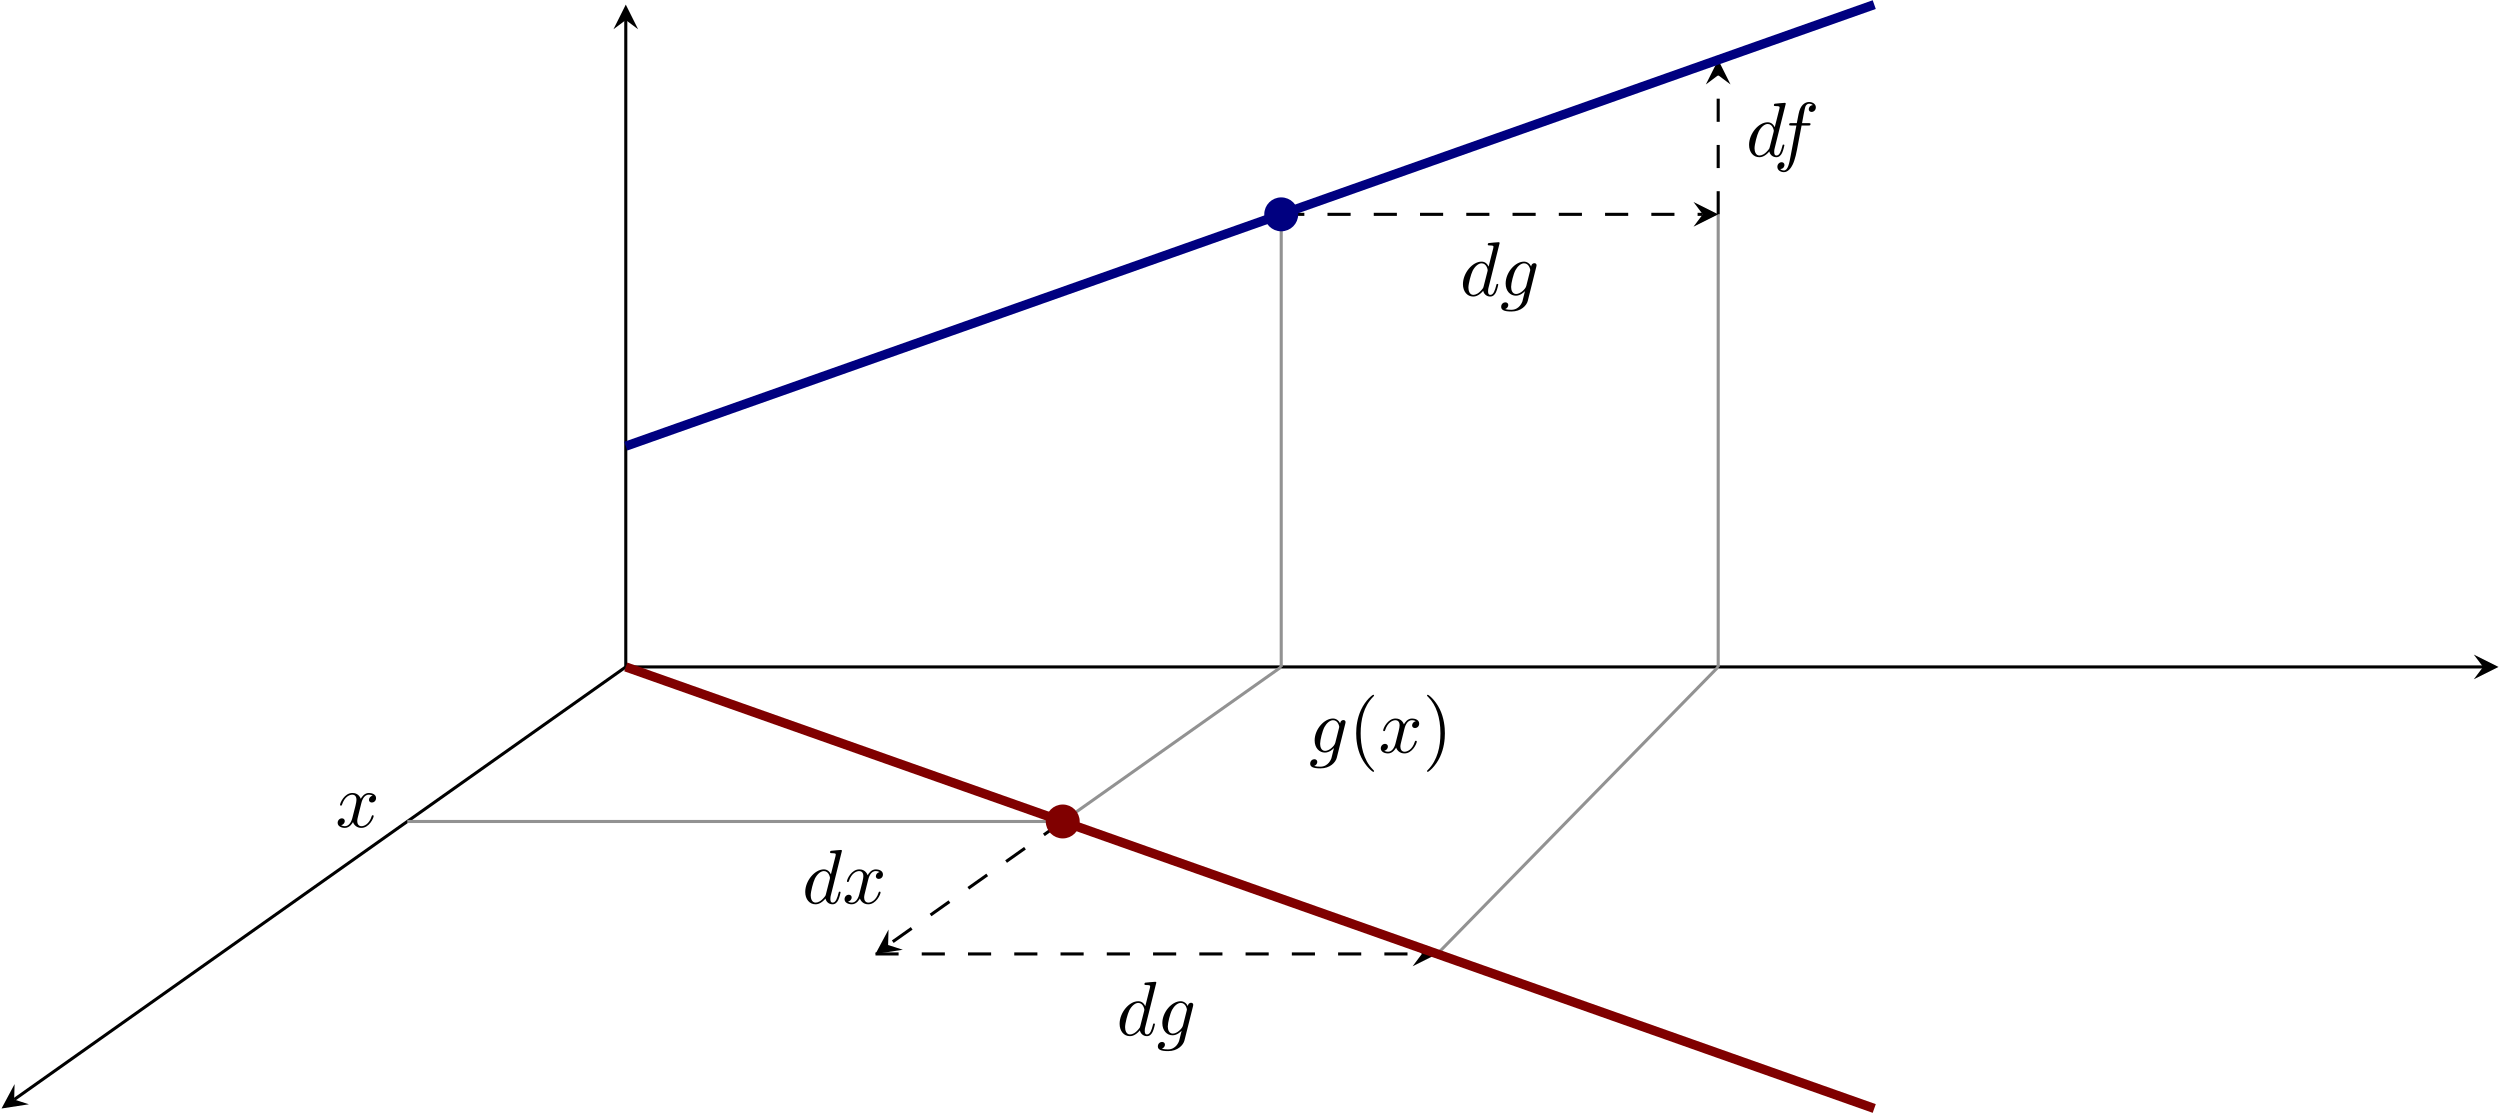 <?xml version="1.0" encoding="UTF-8" standalone="no"?>
<!DOCTYPE svg PUBLIC "-//W3C//DTD SVG 1.1//EN" "http://www.w3.org/Graphics/SVG/1.1/DTD/svg11.dtd">
<svg xmlns="http://www.w3.org/2000/svg" xmlns:xlink="http://www.w3.org/1999/xlink" version="1.1" width="323.041pt" height="143.833pt" viewBox="0 0 323.041 143.833">
<path transform="matrix(1,0,0,-1,.199,143.235)" stroke-width=".399" stroke-linecap="butt" stroke-miterlimit="10" stroke-linejoin="miter" fill="none" stroke="#000000" d="M 80.662 57.056 L 1.632 1.155 "/>
<path transform="matrix(-.819,.58,.58,.819,1.831,142.08)" d="M 1.993 0 L -1.196 1.594 L 0 0 L -1.196 -1.594 "/>
<path transform="matrix(1,0,0,-1,.199,143.235)" stroke-width=".399" stroke-linecap="butt" stroke-miterlimit="10" stroke-linejoin="miter" fill="none" stroke="#000000" d="M 80.662 57.056 L 80.662 140.648 "/>
<path transform="matrix(0,-1,-1,-0,80.861,2.587)" d="M 1.993 0 L -1.196 1.594 L 0 0 L -1.196 -1.594 "/>
<path transform="matrix(1,0,0,-1,.199,143.235)" stroke-width=".399" stroke-linecap="butt" stroke-miterlimit="10" stroke-linejoin="miter" fill="none" stroke="#000000" d="M 80.662 57.056 L 320.654 57.056 "/>
<path transform="matrix(1,0,0,-1,320.853,86.179)" d="M 1.993 0 L -1.196 1.594 L 0 0 L -1.196 -1.594 "/>
<path transform="matrix(1,0,0,-1,.199,143.235)" stroke-width=".399" stroke-linecap="butt" stroke-miterlimit="10" stroke-linejoin="miter" fill="none" stroke="#929292" d="M 52.43 37.086 L 137.125 37.086 "/>
<path transform="matrix(1,0,0,-1,.199,143.235)" stroke-width=".399" stroke-linecap="butt" stroke-miterlimit="10" stroke-linejoin="miter" fill="none" stroke="#929292" d="M 137.125 37.086 L 165.356 57.056 "/>
<path transform="matrix(1,0,0,-1,.199,143.235)" stroke-width=".399" stroke-linecap="butt" stroke-miterlimit="10" stroke-linejoin="miter" fill="none" stroke="#929292" d="M 165.356 57.056 L 165.356 115.539 "/>
<path transform="matrix(1,0,0,-1,.199,143.235)" stroke-width=".399" stroke-linecap="butt" stroke-miterlimit="10" stroke-linejoin="miter" fill="none" stroke="#929292" d="M 185.522 19.97 L 221.82 57.056 "/>
<path transform="matrix(1,0,0,-1,.199,143.235)" stroke-width=".399" stroke-linecap="butt" stroke-miterlimit="10" stroke-linejoin="miter" fill="none" stroke="#929292" d="M 221.82 57.056 L 221.82 115.539 "/>
<path transform="matrix(1,0,0,-1,.199,143.235)" stroke-width=".399" stroke-linecap="butt" stroke-dasharray="2.989,2.989" stroke-miterlimit="10" stroke-linejoin="miter" fill="none" stroke="#000000" d="M 137.125 37.086 L 114.559 21.124 "/>
<path transform="matrix(-.819,.58,.58,.819,114.758,122.111)" d="M 1.993 0 L -1.196 1.594 L 0 0 L -1.196 -1.594 "/>
<path transform="matrix(1,0,0,-1,.199,143.235)" stroke-width=".399" stroke-linecap="butt" stroke-dasharray="2.989,2.989" stroke-miterlimit="10" stroke-linejoin="miter" fill="none" stroke="#000000" d="M 165.356 115.539 L 219.827 115.539 "/>
<path transform="matrix(1,0,0,-1,220.026,27.696)" d="M 1.993 0 L -1.196 1.594 L 0 0 L -1.196 -1.594 "/>
<path transform="matrix(1,0,0,-1,.199,143.235)" stroke-width=".399" stroke-linecap="butt" stroke-dasharray="2.989,2.989" stroke-miterlimit="10" stroke-linejoin="miter" fill="none" stroke="#000000" d="M 112.926 19.97 L 183.529 19.97 "/>
<path transform="matrix(1,0,0,-1,183.728,123.265)" d="M 1.993 0 L -1.196 1.594 L 0 0 L -1.196 -1.594 "/>
<path transform="matrix(1,0,0,-1,.199,143.235)" stroke-width=".399" stroke-linecap="butt" stroke-dasharray="2.989,2.989" stroke-miterlimit="10" stroke-linejoin="miter" fill="none" stroke="#000000" d="M 221.82 115.539 L 221.82 133.516 "/>
<path transform="matrix(0,-1,-1,-0,222.019,9.719)" d="M 1.993 0 L -1.196 1.594 L 0 0 L -1.196 -1.594 "/>
<path transform="matrix(1,0,0,-1,.199,143.235)" stroke-width="1.196" stroke-linecap="butt" stroke-miterlimit="10" stroke-linejoin="miter" fill="none" stroke="#000080" d="M 80.662 85.584 L 87.383 87.961 L 94.105 90.339 L 100.827 92.716 L 107.549 95.093 L 114.271 97.471 L 120.992 99.848 L 127.714 102.225 L 134.436 104.603 L 141.158 106.98 L 147.879 109.357 L 154.601 111.735 L 161.323 114.112 L 168.045 116.489 L 174.767 118.867 L 181.488 121.244 L 188.21 123.621 L 194.932 125.999 L 201.654 128.376 L 208.375 130.753 L 215.097 133.131 L 221.819 135.508 L 228.541 137.885 L 235.263 140.263 L 241.984 142.64 "/>
<path transform="matrix(1,0,0,-1,.199,143.235)" stroke-width="1.196" stroke-linecap="butt" stroke-miterlimit="10" stroke-linejoin="miter" fill="none" stroke="#800000" d="M 80.662 57.056 L 87.383 54.679 L 94.105 52.301 L 100.827 49.924 L 107.549 47.547 L 114.271 45.169 L 120.992 42.792 L 127.714 40.415 L 134.436 38.037 L 141.158 35.66 L 147.879 33.283 L 154.601 30.905 L 161.323 28.528 L 168.045 26.151 L 174.767 23.773 L 181.488 21.396 L 188.21 19.019 L 194.932 16.642 L 201.654 14.264 L 208.375 11.887 L 215.097 9.51 L 221.819 7.132 L 228.541 4.755 L 235.263 2.378 L 241.984 0 "/>
<symbol id="font_0_1">
<path d="M .476 .694 C .476 .695 .476 .705 .463 .705 C .448 .705 .353 .696 .336 .694 C .328 .693 .322 .688 .322 .675 C .322 .663 .331 .663 .346 .663 C .394 .663 .396 .656 .396 .646 L .393 .626 L .333 .389 C .315 .426 .286 .453 .241 .453 C .124 .453 0 .306 0 .16 C 0 .066 .055 0 .133 0 C .153 0 .203 .004 .263 .075 C .271 .033 .306 0 .354 0 C .389 0 .412 .023 .428 .055 C .445 .091 .458 .152 .458 .154 C .458 .164 .449 .164 .446 .164 C .436 .164 .435 .16 .432 .146 C .415 .081 .397 .022 .356 .022 C .329 .022 .326 .048 .326 .068 C .326 .092 .328 .099 .332 .116 L .476 .694 M .268 .13 C .263 .112 .263 .11 .248 .093 C .204 .038 .163 .022 .135 .022 C .085 .022 .071 .077 .071 .116 C .071 .166 .103 .289 .126 .335 C .157 .394 .202 .431 .242 .431 C .307 .431 .321 .349 .321 .343 C .321 .337 .319 .331 .318 .326 L .268 .13 Z "/>
</symbol>
<symbol id="font_0_2">
<path d="M .314 .605 L .4 .605 C .42 .605 .43 .605 .43 .625 C .43 .636 .42 .636 .403 .636 L .32 .636 L .341 .75 C .345 .771 .359 .842 .365 .854 C .374 .873 .391 .888 .412 .888 C .416 .888 .442 .888 .461 .87 C .417 .866 .407 .831 .407 .816 C .407 .793 .425 .781 .444 .781 C .47 .781 .499 .803 .499 .841 C .499 .887 .453 .91 .412 .91 C .378 .91 .315 .892 .285 .793 C .279 .772 .276 .762 .252 .636 L .183 .636 C .164 .636 .153 .636 .153 .617 C .153 .605 .162 .605 .181 .605 L .247 .605 L .172 .21 C .154 .113 .137 .022 .085 .022 C .081 .022 .056 .022 .037 .04 C .083 .043 .092 .079 .092 .094 C .092 .117 .074 .129 .055 .129 C .029 .129 0 .107 0 .069 C 0 .024 .044 0 .085 0 C .14 0 .18 .059 .198 .097 C .23 .16 .253 .281 .254 .288 L .314 .605 Z "/>
</symbol>
<use xlink:href="#font_0_1" transform="matrix(9.963,0,0,-9.963,226.008,20.314)"/>
<use xlink:href="#font_0_2" transform="matrix(9.963,0,0,-9.963,229.665,22.246)"/>
<symbol id="font_0_3">
<path d="M .456 .582 C .457 .588 .459 .593 .459 .6 C .459 .617 .447 .627 .43 .627 C .42 .627 .393 .62 .389 .584 C .371 .621 .336 .647 .296 .647 C .182 .647 .058 .507 .058 .363 C .058 .264 .119 .205 .191 .205 C .25 .205 .297 .252 .307 .263 L .308 .262 C .287 .173 .275 .132 .275 .13 C .271 .121 .237 .022 .131 .022 C .112 .022 .079 .023 .051 .032 C .081 .041 .092 .067 .092 .084 C .092 .1 .081 .119 .054 .119 C .032 .119 0 .101 0 .061 C 0 .02 .037 0 .133 0 C .258 0 .33 .078 .345 .138 L .456 .582 M .326 .333 C .32 .307 .297 .282 .275 .263 C .254 .245 .223 .227 .194 .227 C .144 .227 .129 .279 .129 .319 C .129 .367 .158 .485 .185 .536 C .212 .585 .255 .625 .297 .625 C .363 .625 .377 .544 .377 .539 C .377 .534 .375 .528 .374 .524 L .326 .333 Z "/>
</symbol>
<use xlink:href="#font_0_1" transform="matrix(9.963,0,0,-9.963,144.673,133.888)"/>
<use xlink:href="#font_0_3" transform="matrix(9.963,0,0,-9.963,149.614,135.82)"/>
<use xlink:href="#font_0_1" transform="matrix(9.963,0,0,-9.963,189.036,38.32)"/>
<use xlink:href="#font_0_3" transform="matrix(9.963,0,0,-9.963,193.977,40.252)"/>
<use xlink:href="#font_0_3" transform="matrix(9.963,0,0,-9.963,169.296,99.288)"/>
<symbol id="font_1_1">
<path d="M .232 .01 C .232 .013 .232 .015 .215 .032 C .09 .158 .058 .347 .058 .5 C .058 .674 .096 .848 .219 .973 C .232 .985 .232 .987 .232 .99 C .232 .997 .228 1 .222 1 C .212 1 .122 .932 .063 .805 C .012 .695 0 .584 0 .5 C 0 .422 .011 .301 .066 .188 C .126 .065 .212 0 .222 0 C .228 0 .232 .003 .232 .01 Z "/>
</symbol>
<use xlink:href="#font_1_1" transform="matrix(9.963,0,0,-9.963,175.242,99.737)"/>
<symbol id="font_0_4">
<path d="M .305 .313 C .311 .339 .334 .431 .404 .431 C .409 .431 .433 .431 .454 .418 C .426 .413 .406 .388 .406 .364 C .406 .348 .417 .329 .444 .329 C .466 .329 .498 .347 .498 .387 C .498 .439 .439 .453 .405 .453 C .347 .453 .312 .4 .3 .377 C .275 .443 .221 .453 .192 .453 C .088 .453 .031 .324 .031 .299 C .031 .289 .041 .289 .043 .289 C .051 .289 .054 .291 .056 .3 C .09 .406 .156 .431 .19 .431 C .209 .431 .244 .422 .244 .364 C .244 .333 .227 .266 .19 .126 C .174 .064 .139 .022 .095 .022 C .089 .022 .066 .022 .045 .035 C .07 .04 .092 .061 .092 .089 C .092 .116 .07 .124 .055 .124 C .025 .124 0 .098 0 .066 C 0 .02 .05 0 .094 0 C .16 0 .196 .07 .199 .076 C .211 .039 .247 0 .307 0 C .41 0 .467 .129 .467 .154 C .467 .164 .458 .164 .455 .164 C .446 .164 .444 .16 .442 .153 C .409 .046 .341 .022 .309 .022 C .27 .022 .254 .054 .254 .088 C .254 .11 .26 .132 .271 .176 L .305 .313 Z "/>
</symbol>
<use xlink:href="#font_0_4" transform="matrix(9.963,0,0,-9.963,178.42,97.356)"/>
<symbol id="font_1_2">
<path d="M .232 .5 C .232 .578 .221 .699 .166 .812 C .106 .935 .02 1 .01 1 C .004 1 0 .996 0 .99 C 0 .987 0 .985 .019 .967 C .117 .868 .174 .709 .174 .5 C .174 .329 .137 .153 .013 .027 C 0 .015 0 .013 0 .01 C 0 .004 .004 0 .01 0 C .02 0 .11 .068 .169 .195 C .22 .305 .232 .416 .232 .5 Z "/>
</symbol>
<use xlink:href="#font_1_2" transform="matrix(9.963,0,0,-9.963,184.393,99.737)"/>
<use xlink:href="#font_0_1" transform="matrix(9.963,0,0,-9.963,104.05,116.851)"/>
<use xlink:href="#font_0_4" transform="matrix(9.963,0,0,-9.963,109.13,116.851)"/>
<use xlink:href="#font_0_4" transform="matrix(9.963,0,0,-9.963,43.63,106.978)"/>
<path transform="matrix(1,0,0,-1,.199,143.235)" d="M 139.117 37.086 C 139.117 38.187 138.225 39.079 137.125 39.079 C 136.024 39.079 135.132 38.187 135.132 37.086 C 135.132 35.986 136.024 35.094 137.125 35.094 C 138.225 35.094 139.117 35.986 139.117 37.086 Z M 137.125 37.086 " fill="#800000"/>
<path transform="matrix(1,0,0,-1,.199,143.235)" stroke-width=".399" stroke-linecap="butt" stroke-miterlimit="10" stroke-linejoin="miter" fill="none" stroke="#800000" d="M 139.117 37.086 C 139.117 38.187 138.225 39.079 137.125 39.079 C 136.024 39.079 135.132 38.187 135.132 37.086 C 135.132 35.986 136.024 35.094 137.125 35.094 C 138.225 35.094 139.117 35.986 139.117 37.086 Z M 137.125 37.086 "/>
<path transform="matrix(1,0,0,-1,.199,143.235)" d="M 167.349 115.539 C 167.349 116.639 166.457 117.531 165.356 117.531 C 164.256 117.531 163.364 116.639 163.364 115.539 C 163.364 114.438 164.256 113.546 165.356 113.546 C 166.457 113.546 167.349 114.438 167.349 115.539 Z M 165.356 115.539 " fill="#000080"/>
<path transform="matrix(1,0,0,-1,.199,143.235)" stroke-width=".399" stroke-linecap="butt" stroke-miterlimit="10" stroke-linejoin="miter" fill="none" stroke="#000080" d="M 167.349 115.539 C 167.349 116.639 166.457 117.531 165.356 117.531 C 164.256 117.531 163.364 116.639 163.364 115.539 C 163.364 114.438 164.256 113.546 165.356 113.546 C 166.457 113.546 167.349 114.438 167.349 115.539 Z M 165.356 115.539 "/>
</svg>

